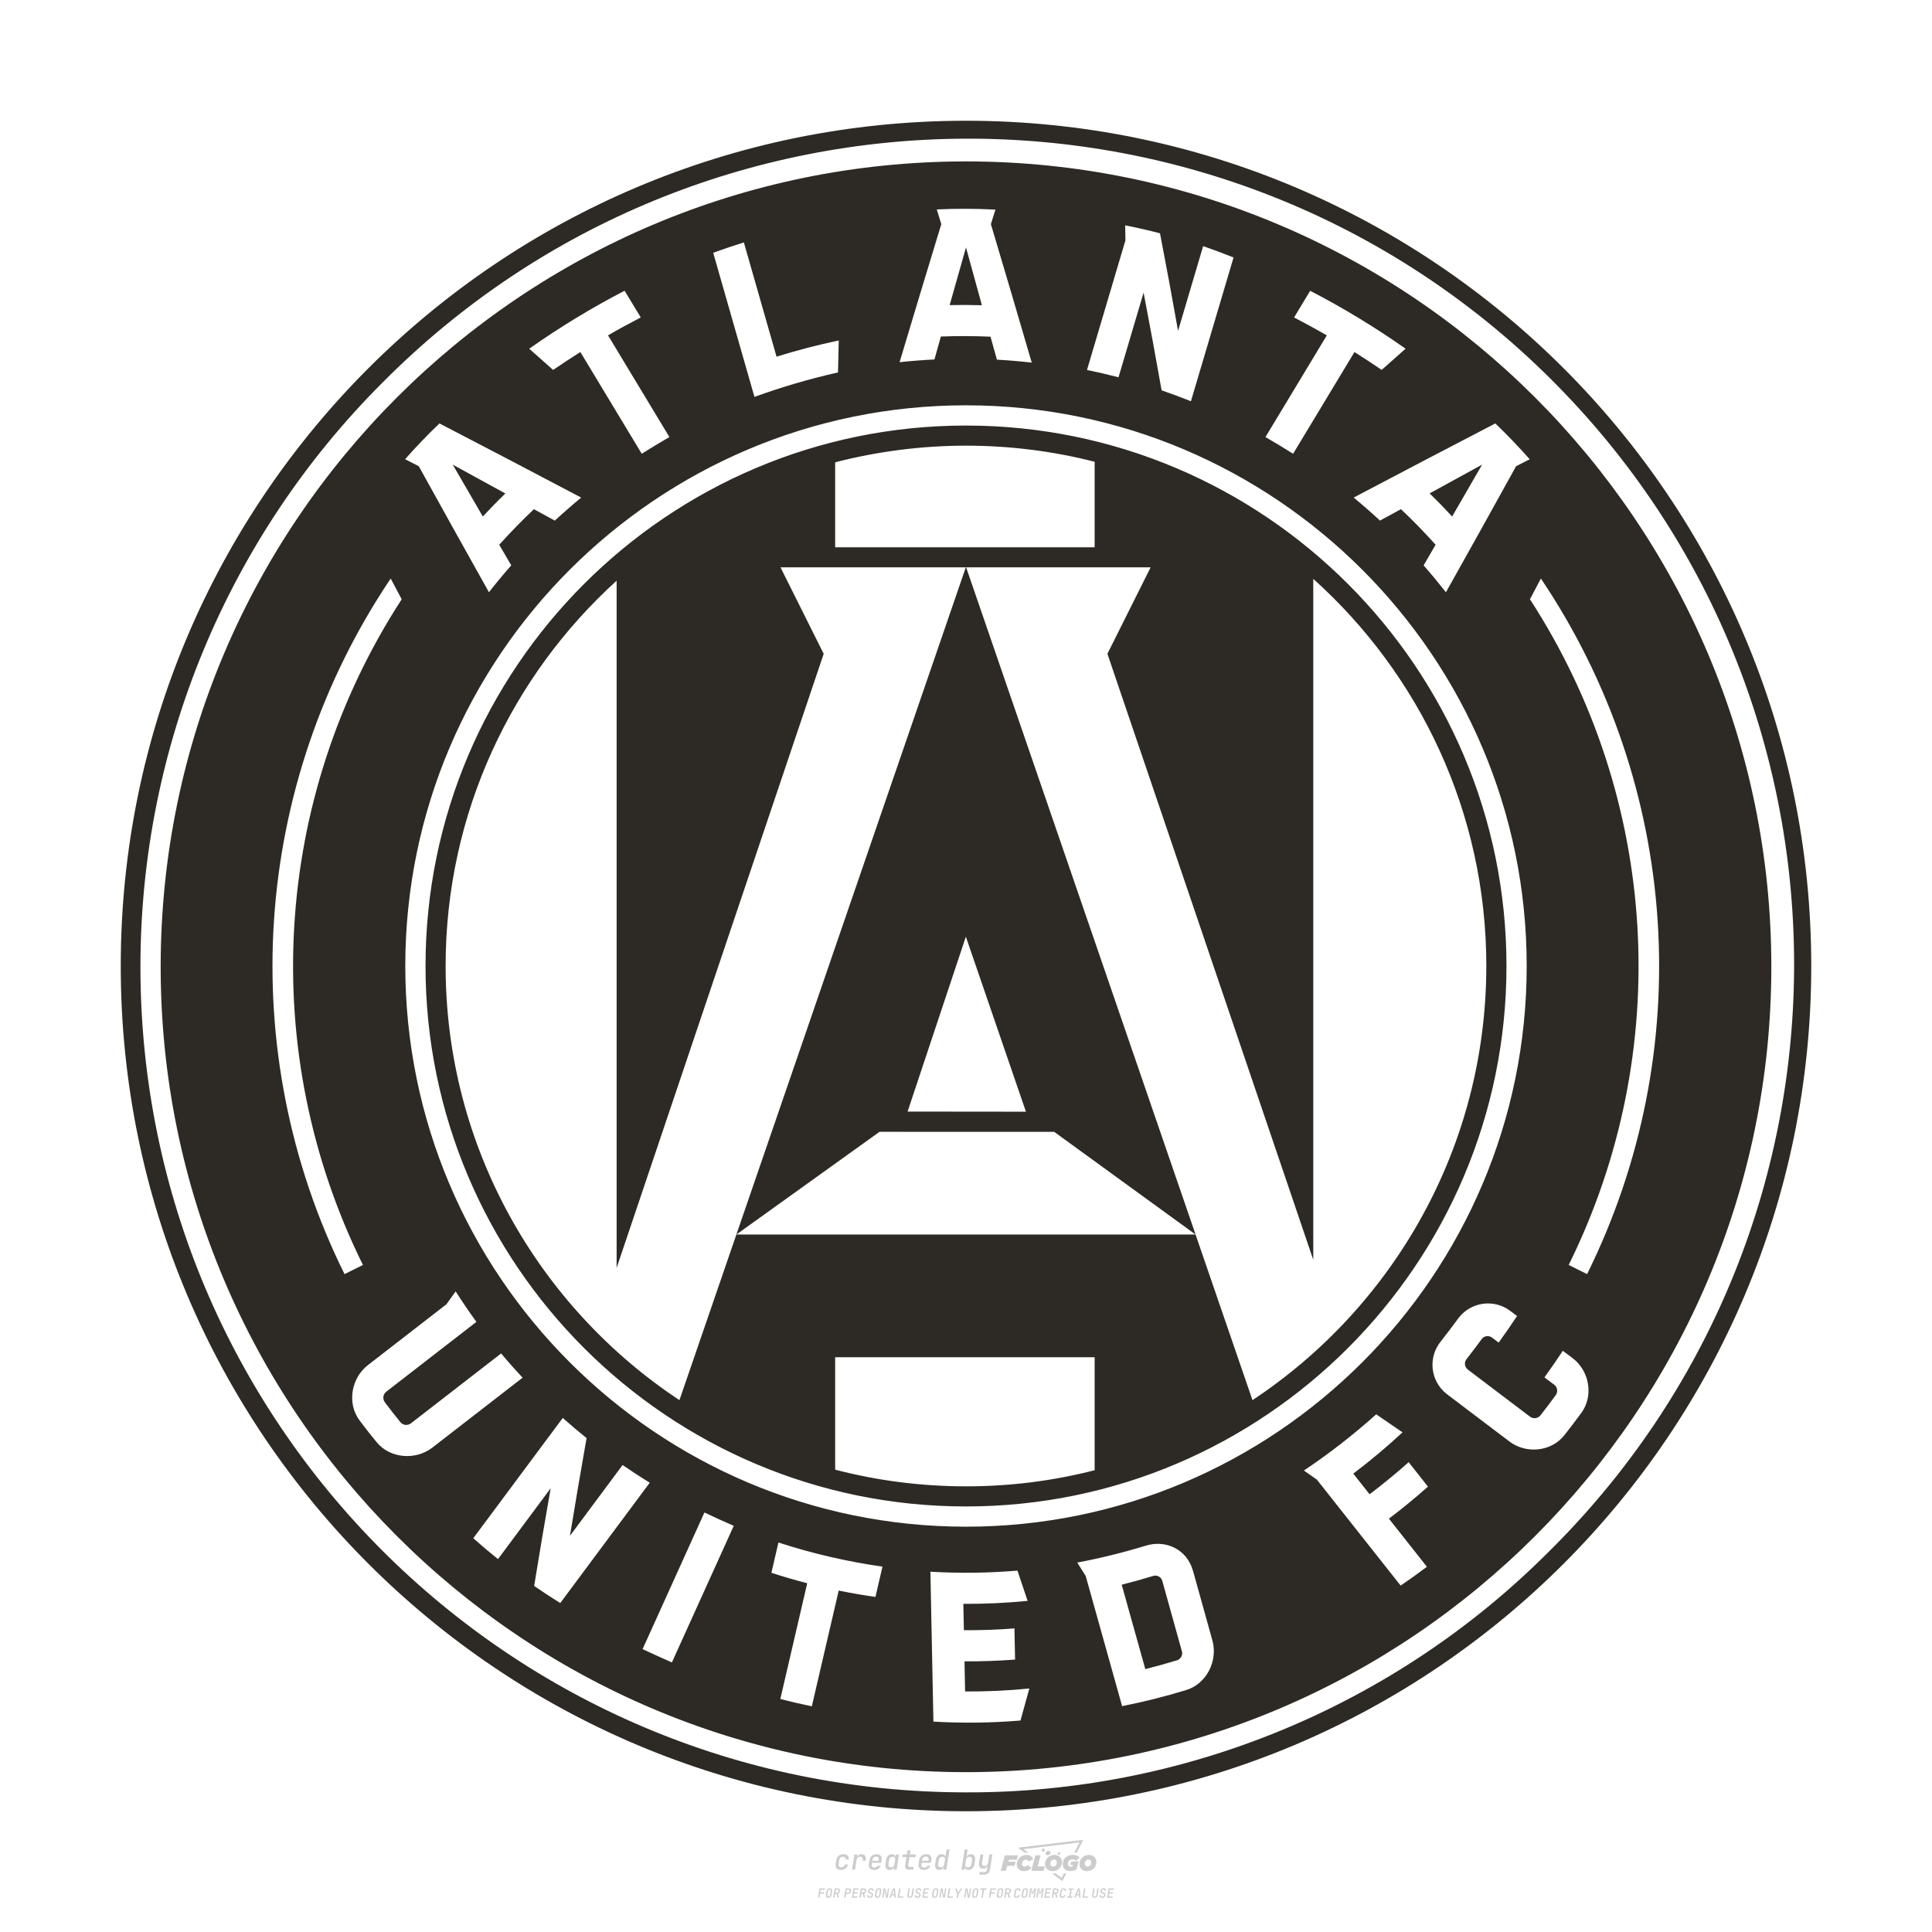 <?xml version="1.0" encoding="UTF-8"?>
<svg id="_图层_1" data-name="图层_1" xmlns="http://www.w3.org/2000/svg" version="1.1" viewBox="0 0 800 800">
  <!-- Created by @FCLOGO 2024-12-5 GMT+8 15:27:32 . https://fclogo.top/ -->
<!-- FOR PERSONAL USE ONLY NOT FOR COMMERCIAL USE -->
<!-- Created by @FCLOGO 2024-12-5 GMT+8 15:27:32 . https://fclogo.top/ -->
<!-- FOR PERSONAL USE ONLY NOT FOR COMMERCIAL USE -->
  <defs>
    <style>
      .st0 {
        fill: #2d2a26;
      }

      .st1 {
        fill: #ccc;
      }
    </style>
  </defs>
  <path class="st1" d="M348.22,774.3c-.79,0-1.38-.22-1.77-.65-.39-.44-.53-1.03-.41-1.79l.25-1.65c.12-.75.45-1.35.98-1.78.53-.44,1.19-.65,1.98-.65s1.33.2,1.72.6c.39.4.55.94.47,1.62h-1.24c.03-.36-.06-.64-.26-.84-.2-.2-.5-.3-.89-.3-.42,0-.76.12-1.03.35-.27.23-.43.56-.5.99l-.26,1.66c-.07.44,0,.77.19,1,.19.23.5.35.92.35.39,0,.72-.1.98-.3.26-.2.44-.48.52-.85h1.24c-.14.69-.47,1.23-.99,1.63-.52.4-1.16.6-1.92.6ZM352.8,774.19l1-6.29h1.19l-.19,1.19c.34-.87.97-1.3,1.91-1.3.67,0,1.17.21,1.49.62.32.42.43.99.31,1.71l-.07.42h-1.27l.06-.32c.07-.45.01-.8-.17-1.04-.18-.24-.48-.36-.88-.36s-.74.12-1.01.37c-.27.24-.43.59-.5,1.03l-.63,3.97h-1.24ZM361.91,774.3c-.77,0-1.35-.22-1.73-.67s-.52-1.04-.4-1.77l.25-1.65c.08-.49.26-.92.52-1.28s.6-.65,1.01-.85c.41-.2.87-.3,1.38-.3.77,0,1.35.22,1.73.67.39.45.52,1.04.39,1.77l-.17,1.12h-3.85l-.09.53c-.15.95.22,1.43,1.11,1.43.72,0,1.17-.25,1.37-.74h1.22c-.17.53-.5.96-1.01,1.28-.5.32-1.09.47-1.76.47ZM361.23,770.22l-.05.29h2.65s.05-.3.05-.3c.07-.47.01-.82-.17-1.07-.18-.25-.49-.37-.92-.37s-.8.13-1.06.38c-.26.25-.43.61-.51,1.08ZM368.33,774.3c-.63,0-1.1-.21-1.41-.64s-.4-1-.27-1.73l.27-1.77c.11-.73.39-1.31.84-1.74.44-.43.98-.64,1.61-.64.47,0,.83.12,1.09.35.26.24.39.56.38.96h.02l.17-1.2h1.24l-1,6.29h-1.22l.19-1.2h-.02c-.12.41-.35.73-.69.97s-.74.35-1.21.35ZM368.93,773.23c.39,0,.72-.12.98-.36.26-.24.43-.57.5-1.01l.25-1.65c.07-.43,0-.76-.18-1-.19-.24-.47-.36-.86-.36s-.72.12-.98.35c-.26.24-.42.57-.49,1.01l-.25,1.65c-.07.44-.01.78.17,1.01.18.23.47.35.88.35ZM376.35,774.19c-.57,0-.99-.16-1.26-.47-.27-.31-.36-.75-.27-1.32l.54-3.39h-1.74l.17-1.12h1.74l.27-1.72h1.24l-.27,1.72h2.47l-.18,1.12h-2.46l-.54,3.39c-.08.44.1.66.53.66h1.72l-.17,1.12h-1.77ZM382.5,774.3c-.77,0-1.35-.22-1.73-.67s-.52-1.04-.4-1.77l.25-1.65c.08-.49.26-.92.52-1.28s.6-.65,1.01-.85c.41-.2.87-.3,1.38-.3.77,0,1.35.22,1.73.67.39.45.52,1.04.39,1.77l-.17,1.12h-3.85l-.09.53c-.15.95.22,1.43,1.11,1.43.72,0,1.17-.25,1.37-.74h1.22c-.17.53-.5.96-1.01,1.28-.5.32-1.09.47-1.76.47ZM381.83,770.22l-.05.29h2.65s.05-.3.05-.3c.07-.47.01-.82-.17-1.07-.18-.25-.49-.37-.92-.37s-.8.13-1.06.38c-.26.25-.43.61-.51,1.08ZM388.92,774.3c-.63,0-1.1-.21-1.4-.64-.3-.42-.39-1-.28-1.73l.27-1.77c.11-.73.39-1.31.84-1.74.44-.43.98-.64,1.61-.64.47,0,.83.12,1.09.35.26.24.39.56.38.96h.02l.21-1.47.3-1.8h1.24l-1.33,8.35h-1.22l.19-1.2h-.02c-.12.41-.35.73-.69.97s-.74.35-1.21.35ZM389.53,773.23c.39,0,.72-.12.98-.36.26-.24.43-.57.5-1.01l.25-1.65c.08-.43.02-.76-.17-1-.19-.24-.48-.36-.87-.36s-.72.12-.98.35c-.26.24-.42.57-.49,1.01l-.25,1.65c-.08.44-.02.78.16,1.01s.48.35.88.35ZM401.02,774.3c-.47,0-.84-.12-1.1-.35-.26-.23-.39-.56-.38-.97h-.01l-.19,1.2h-1.22l1.33-8.35h1.24l-.29,1.8-.27,1.47h.05c.12-.41.35-.73.69-.97.34-.23.74-.35,1.21-.35.63,0,1.1.21,1.4.64.3.43.39,1.01.28,1.74l-.27,1.77c-.11.73-.39,1.31-.84,1.73-.45.42-.98.64-1.61.64ZM400.77,773.23c.4,0,.72-.12.98-.35.26-.23.42-.57.5-1.01l.25-1.65c.07-.43.01-.77-.17-1.01-.18-.24-.47-.35-.87-.35s-.72.12-.98.36-.43.57-.5,1l-.25,1.65c-.07.44-.01.77.17,1.01.18.24.47.36.87.36ZM405.47,776.25l.17-1.06h1.93c.64,0,1.01-.3,1.1-.9l.1-.67.21-1.19h-.03c-.12.42-.35.74-.68.97-.33.23-.73.34-1.2.34-.63,0-1.09-.2-1.4-.6s-.41-.94-.3-1.63l.58-3.6h1.24l-.56,3.48c-.06.41,0,.73.18.96s.47.34.85.34.72-.12.98-.37c.27-.24.43-.58.49-1.02l.54-3.4h1.24l-1.01,6.41c-.1.6-.37,1.08-.81,1.42-.44.35-1,.52-1.67.52h-1.95ZM417.79,770.09h3.22l.54-1.85h-5.47l-1.71,6.44h2.15l.59-2.1h3.03l.44-1.71h-3.03l.24-.78ZM424.23,772.92c-.59,0-1.02-.39-1.02-1.12,0-.88.63-1.76,1.61-1.76.49,0,.88.24,1.02.78l1.95-.83c-.29-1.17-1.27-1.9-2.64-1.9-2.78,0-4.15,2.15-4.15,3.9s1.27,2.83,3.07,2.83c1.37,0,2.34-.59,2.98-1.42l-1.51-1.17c-.39.44-.83.68-1.32.68ZM430.91,768.23h-2.15l-1.76,6.44h5.12l.49-1.85h-2.93l1.22-4.59ZM439.75,771.01c0-1.66-1.32-2.93-3.22-2.93-2.2,0-3.81,1.81-3.81,3.81,0,1.66,1.32,2.93,3.22,2.93,2.2,0,3.81-1.81,3.81-3.81ZM434.92,771.7c0-.83.59-1.71,1.51-1.71.78,0,1.17.54,1.17,1.22,0,.83-.59,1.71-1.51,1.71-.78,0-1.17-.54-1.17-1.22ZM443.21,772.23h1.07l-.2.68c-.15.05-.34.1-.59.1-.68,0-1.27-.39-1.27-1.22,0-1.02.73-1.9,1.95-1.9.59,0,1.12.24,1.51.59l1.37-1.37c-.44-.54-1.51-1.07-2.73-1.07-2.59,0-4.29,1.76-4.29,3.86s1.61,2.88,3.22,2.88c.93,0,1.85-.29,2.49-.68l.93-3.32h-3.12l-.34,1.46ZM450.78,768.08c-2.2,0-3.81,1.81-3.81,3.81,0,1.66,1.32,2.93,3.22,2.93,2.2,0,3.81-1.81,3.81-3.81,0-1.66-1.32-2.93-3.22-2.93ZM450.34,772.92c-.78,0-1.17-.54-1.17-1.22,0-.83.59-1.71,1.51-1.71.78,0,1.17.54,1.17,1.22,0,.83-.59,1.71-1.51,1.71ZM437.94,767.5c-.05.29.1.49.44.49s.54-.2.63-.49c.05-.24-.1-.49-.44-.49s-.59.24-.63.49ZM432.13,765.5c-.44,0-.73.24-.78.59s.1.59.54.59.73-.24.78-.59c.1-.34-.1-.59-.54-.59ZM433.01,767.3c-.1.54.15.88.83.88.63,0,1.07-.39,1.17-.88s-.15-.88-.83-.88c-.68,0-1.07.39-1.17.88ZM439.6,777.55l-2.44-1.81h-1.51l4.25,3.17,1.61-3.17h-.98l-.93,1.81ZM425.84,767.16l-2-1.46,23.13-2.78-2.15,4.25h1.02l2.68-5.32-26.99,3.22,2.78,2.1h1.51ZM338.72,785.79l.61-3.83h2.32l-.08.52h-1.76l-.18,1.14h1.63l-.08.52h-1.62l-.26,1.64h-.57ZM342.97,785.84c-.36,0-.62-.1-.8-.3-.17-.2-.23-.47-.18-.82l.27-1.7c.06-.34.2-.61.44-.82.24-.2.54-.3.89-.3s.62.1.8.3c.17.2.24.47.18.81l-.27,1.71c-.06.34-.2.62-.44.82-.24.2-.54.3-.9.3ZM343.05,785.33c.19,0,.35-.05.47-.16.12-.11.19-.26.23-.46l.27-1.7c.03-.2,0-.35-.08-.46-.08-.11-.22-.16-.41-.16s-.35.05-.46.16c-.12.1-.19.26-.22.46l-.27,1.7c-.03.2,0,.35.08.46s.22.16.41.16ZM345,785.79l.61-3.83h1.2c.24,0,.44.05.6.14.16.09.28.22.36.39s.09.37.05.59c-.04.26-.14.48-.3.67-.16.19-.37.32-.6.39l.54,1.64h-.62l-.48-1.57h-.54l-.25,1.57h-.57ZM345.89,783.71h.64c.19,0,.35-.06.48-.17.13-.11.21-.26.24-.45.03-.19,0-.35-.09-.46-.09-.11-.24-.17-.43-.17h-.64l-.2,1.25ZM349.54,785.79l.61-3.83h1.25c.37,0,.65.1.84.31.19.21.26.49.2.84-.04.23-.12.44-.25.61s-.29.31-.49.4c-.2.09-.42.14-.66.14h-.69l-.24,1.52h-.57ZM350.43,783.75h.69c.19,0,.36-.06.49-.18.14-.12.22-.27.25-.47s0-.35-.1-.47-.25-.18-.44-.18h-.69l-.21,1.29ZM352.75,785.79l.61-3.83h2.25l-.08.5h-1.7l-.17,1.09h1.51l-.08.5h-1.51l-.19,1.24h1.69l-.08.5h-2.25ZM355.84,785.79l.61-3.83h1.2c.24,0,.44.05.6.14.16.09.28.22.36.39s.09.37.05.59c-.04.26-.14.48-.3.67-.16.19-.37.32-.6.39l.54,1.64h-.62l-.48-1.57h-.54l-.25,1.57h-.57ZM356.74,783.71h.64c.19,0,.35-.06.48-.17.13-.11.21-.26.24-.45.03-.19,0-.35-.09-.46-.09-.11-.24-.17-.43-.17h-.64l-.2,1.25ZM360.13,785.84c-.39,0-.67-.1-.87-.29-.19-.19-.26-.45-.22-.78h.57c-.03.17.01.31.12.41.11.1.27.15.48.15.2,0,.37-.05.5-.15.13-.1.21-.23.24-.4.02-.15,0-.28-.06-.39-.06-.11-.16-.18-.29-.22l-.46-.14c-.27-.08-.46-.22-.59-.41-.13-.19-.17-.42-.13-.68.04-.21.11-.39.23-.55s.27-.28.46-.37.4-.13.64-.13c.35,0,.62.1.8.29.18.19.25.44.2.76h-.57c.03-.17,0-.3-.09-.4-.09-.1-.23-.14-.42-.14s-.34.04-.46.13c-.12.09-.19.21-.21.38-.02.15,0,.28.05.39s.16.18.29.22l.47.15c.26.08.46.22.58.41.12.19.17.42.12.69-.04.22-.12.41-.24.57-.13.16-.29.29-.49.38-.2.09-.42.13-.66.13ZM363.27,785.84c-.36,0-.62-.1-.8-.3-.17-.2-.23-.47-.18-.82l.27-1.7c.06-.34.2-.61.44-.82.24-.2.54-.3.89-.3s.62.1.8.3c.17.2.24.47.18.81l-.27,1.71c-.06.34-.2.62-.44.82-.24.2-.54.3-.9.3ZM363.34,785.33c.19,0,.35-.05.47-.16.12-.11.19-.26.23-.46l.27-1.7c.03-.2,0-.35-.08-.46-.08-.11-.22-.16-.41-.16s-.35.05-.46.16c-.12.1-.19.26-.22.46l-.27,1.7c-.03.2,0,.35.08.46s.22.16.41.16ZM365.28,785.79l.61-3.83h.71l.62,3.19c0-.1.02-.22.03-.36.01-.14.03-.29.04-.44.02-.15.04-.29.06-.41l.31-1.98h.52l-.61,3.83h-.71l-.61-3.19c0,.09-.02.21-.03.34s-.03.28-.04.42c-.02.15-.04.28-.06.41l-.31,2.01h-.53ZM368.23,785.79l1.59-3.83h.75l.37,3.83h-.56l-.07-.97h-1.09l-.39.97h-.59ZM369.39,784.34h.87l-.09-1.1c-.02-.2-.03-.37-.04-.51,0-.14-.01-.24-.01-.3-.02.06-.05.16-.1.3s-.11.31-.19.5l-.44,1.11ZM371.72,785.79l.61-3.83h.57l-.52,3.31h1.67l-.08.52h-2.25ZM376.68,785.84c-.37,0-.63-.1-.8-.3-.17-.2-.22-.47-.17-.82l.44-2.76h.57l-.44,2.76c-.03.2,0,.35.07.46.08.11.21.17.41.17s.35-.06.46-.17c.12-.11.19-.27.22-.46l.44-2.76h.57l-.44,2.76c-.06.35-.2.62-.43.82-.23.2-.53.3-.9.3ZM379.84,785.84c-.39,0-.67-.1-.87-.29-.19-.19-.26-.45-.22-.78h.57c-.03.17.01.31.12.41.11.1.27.15.48.15.2,0,.37-.05.5-.15.13-.1.21-.23.24-.4.02-.15,0-.28-.06-.39-.06-.11-.16-.18-.29-.22l-.46-.14c-.27-.08-.46-.22-.59-.41-.13-.19-.17-.42-.13-.68.04-.21.11-.39.23-.55s.27-.28.46-.37.4-.13.64-.13c.35,0,.62.1.8.29.18.19.25.44.2.76h-.57c.03-.17,0-.3-.09-.4-.09-.1-.23-.14-.42-.14s-.34.04-.46.13c-.12.09-.19.21-.21.38-.02.15,0,.28.05.39s.16.18.29.22l.47.15c.26.08.46.22.58.41.12.19.17.42.12.69-.04.22-.12.41-.24.57-.13.16-.29.29-.49.38-.2.09-.42.13-.66.13ZM381.91,785.79l.61-3.83h2.25l-.08.5h-1.7l-.17,1.09h1.51l-.08.5h-1.51l-.19,1.24h1.69l-.08.5h-2.25ZM386.94,785.84c-.36,0-.62-.1-.8-.3-.17-.2-.23-.47-.18-.82l.27-1.7c.06-.34.2-.61.44-.82.24-.2.54-.3.89-.3s.62.1.8.3c.17.2.24.47.18.81l-.27,1.71c-.06.34-.2.62-.44.82-.24.2-.54.3-.9.3ZM387.02,785.33c.19,0,.35-.05.47-.16.12-.11.19-.26.23-.46l.27-1.7c.03-.2,0-.35-.08-.46-.08-.11-.22-.16-.41-.16s-.35.05-.46.16c-.12.1-.19.26-.22.46l-.27,1.7c-.03.2,0,.35.08.46s.22.16.41.16ZM388.95,785.79l.61-3.83h.71l.62,3.19c0-.1.02-.22.03-.36.01-.14.03-.29.04-.44.02-.15.04-.29.06-.41l.31-1.98h.52l-.61,3.83h-.71l-.61-3.19c0,.09-.02.21-.03.34s-.03.28-.04.42c-.02.15-.04.28-.06.41l-.31,2.01h-.53ZM392.25,785.79l.61-3.83h.57l-.52,3.31h1.67l-.08.52h-2.25ZM396.12,785.79l.22-1.41-.75-2.42h.58l.45,1.45c.03.09.05.18.07.27.02.08.03.15.03.19.02-.04.05-.1.09-.19.04-.08.09-.17.14-.27l.9-1.45h.6l-1.53,2.42-.22,1.41h-.57ZM399.22,785.79l.61-3.83h.71l.62,3.19c0-.1.02-.22.03-.36.01-.14.03-.29.04-.44.02-.15.04-.29.06-.41l.31-1.98h.52l-.61,3.83h-.71l-.61-3.19c0,.09-.02.21-.03.34s-.03.28-.04.42c-.02.15-.04.28-.06.41l-.31,2.01h-.53ZM403.51,785.84c-.36,0-.62-.1-.8-.3-.18-.2-.23-.47-.18-.82l.27-1.7c.06-.34.2-.61.44-.82.24-.2.54-.3.89-.3s.62.1.8.3c.17.2.24.47.18.81l-.27,1.71c-.06.34-.2.62-.44.82-.24.2-.54.3-.89.3ZM403.58,785.33c.19,0,.35-.05.47-.16.12-.11.19-.26.23-.46l.27-1.7c.03-.2,0-.35-.08-.46-.08-.11-.22-.16-.41-.16s-.35.05-.46.16c-.12.1-.19.26-.22.46l-.27,1.7c-.03.2,0,.35.08.46.08.11.22.16.41.16ZM406.38,785.79l.52-3.31h-1.02l.08-.52h2.62l-.08.52h-1.03l-.52,3.31h-.57ZM409.52,785.79l.61-3.83h2.32l-.08.52h-1.76l-.18,1.14h1.63l-.08.52h-1.62l-.26,1.64h-.57ZM413.77,785.84c-.36,0-.62-.1-.8-.3-.18-.2-.23-.47-.18-.82l.27-1.7c.06-.34.2-.61.44-.82.24-.2.54-.3.89-.3s.62.1.8.3c.17.2.24.47.18.81l-.27,1.71c-.06.34-.2.62-.44.82-.24.2-.54.3-.89.3ZM413.85,785.33c.19,0,.35-.05.47-.16.12-.11.19-.26.23-.46l.27-1.7c.03-.2,0-.35-.08-.46-.08-.11-.22-.16-.41-.16s-.35.05-.46.16c-.12.1-.19.26-.22.46l-.27,1.7c-.03.2,0,.35.08.46.08.11.22.16.41.16ZM415.8,785.79l.61-3.83h1.2c.24,0,.44.05.6.14.16.09.28.22.36.39s.09.37.05.59c-.04.26-.14.48-.3.67-.16.19-.37.32-.6.39l.54,1.64h-.62l-.48-1.57h-.54l-.25,1.57h-.57ZM416.69,783.71h.64c.19,0,.35-.06.48-.17.13-.11.21-.26.24-.45.03-.19,0-.35-.09-.46-.09-.11-.24-.17-.43-.17h-.64l-.2,1.25ZM420.91,785.84c-.36,0-.63-.1-.81-.3-.18-.2-.24-.47-.19-.82l.27-1.7c.06-.35.21-.62.45-.82s.55-.3.91-.3.63.1.81.3c.18.2.24.47.19.82h-.57c.03-.2,0-.35-.09-.46-.09-.11-.23-.16-.42-.16s-.35.05-.47.16c-.12.1-.2.26-.23.45l-.27,1.71c-.03.2,0,.35.09.46.09.11.23.16.42.16s.35-.05.47-.16.2-.26.23-.46h.57c-.03.23-.11.43-.24.59s-.28.3-.47.39c-.19.09-.4.14-.64.14ZM424.03,785.84c-.36,0-.62-.1-.8-.3-.18-.2-.23-.47-.18-.82l.27-1.7c.06-.34.2-.61.44-.82.24-.2.54-.3.89-.3s.62.1.8.3c.17.2.24.47.18.81l-.27,1.71c-.06.34-.2.62-.44.82-.24.2-.54.3-.89.3ZM424.11,785.33c.19,0,.35-.05.47-.16.12-.11.19-.26.23-.46l.27-1.7c.03-.2,0-.35-.08-.46-.08-.11-.22-.16-.41-.16s-.35.05-.46.16c-.12.1-.19.26-.22.46l-.27,1.7c-.03.2,0,.35.08.46.08.11.22.16.41.16ZM425.97,785.79l.61-3.83h.69l.18,1.23c.02.12.04.23.05.33.01.1.02.18.03.24.02-.06.05-.14.09-.24.04-.11.09-.22.15-.34l.57-1.22h.71l-.61,3.83h-.54l.2-1.29c.02-.17.06-.35.1-.55.04-.2.09-.4.14-.61s.1-.4.14-.59c.05-.19.09-.35.13-.49l-.86,1.86h-.55l-.28-1.86c0,.14-.01.29-.02.47s-.02.37-.04.57c-.02.2-.04.41-.06.61-.02.2-.05.4-.08.57l-.2,1.29h-.54ZM429.11,785.79l.61-3.83h.69l.18,1.23c.02.12.04.23.05.33.01.1.02.18.03.24.02-.06.05-.14.09-.24.04-.11.09-.22.15-.34l.57-1.22h.71l-.61,3.83h-.54l.2-1.29c.02-.17.06-.35.1-.55.04-.2.09-.4.14-.61s.1-.4.14-.59c.05-.19.09-.35.13-.49l-.86,1.86h-.55l-.28-1.86c0,.14-.01.29-.02.47s-.02.37-.04.57c-.02.2-.04.41-.06.61-.02.2-.05.4-.08.57l-.2,1.29h-.54ZM432.41,785.79l.61-3.83h2.25l-.08.5h-1.7l-.17,1.09h1.51l-.08.5h-1.51l-.19,1.24h1.69l-.08.5h-2.25ZM435.51,785.79l.61-3.83h1.2c.24,0,.44.05.6.14.16.09.28.22.36.39s.09.37.05.59c-.04.26-.14.48-.3.67-.16.19-.37.32-.6.39l.54,1.64h-.62l-.48-1.57h-.54l-.25,1.57h-.57ZM436.4,783.71h.64c.19,0,.35-.06.48-.17.13-.11.21-.26.24-.45.03-.19,0-.35-.09-.46-.09-.11-.24-.17-.43-.17h-.64l-.2,1.25ZM439.8,785.84c-.36,0-.63-.1-.81-.3-.18-.2-.24-.47-.19-.82l.27-1.7c.06-.35.21-.62.45-.82s.55-.3.91-.3.63.1.81.3c.18.2.24.47.19.82h-.57c.03-.2,0-.35-.09-.46-.09-.11-.23-.16-.42-.16s-.35.05-.47.16c-.12.1-.2.26-.23.45l-.27,1.71c-.03.2,0,.35.09.46.09.11.23.16.42.16s.35-.05.47-.16.2-.26.23-.46h.57c-.03.23-.11.43-.24.59s-.28.3-.47.39c-.19.09-.4.14-.64.14ZM441.88,785.79l.08-.5h.78l.45-2.82h-.78l.08-.5h2.13l-.08.5h-.78l-.45,2.82h.78l-.08.5h-2.13ZM444.74,785.79l1.59-3.83h.75l.37,3.83h-.56l-.07-.97h-1.09l-.39.97h-.59ZM445.9,784.34h.87l-.09-1.1c-.02-.2-.03-.37-.04-.51,0-.14-.01-.24-.01-.3-.02.06-.05.16-.1.3s-.11.31-.19.5l-.44,1.11ZM448.24,785.79l.61-3.83h.57l-.52,3.31h1.67l-.08.52h-2.25ZM453.19,785.84c-.37,0-.63-.1-.8-.3-.17-.2-.22-.47-.17-.82l.44-2.76h.57l-.44,2.76c-.03.2,0,.35.07.46.08.11.21.17.41.17s.35-.06.46-.17c.12-.11.19-.27.22-.46l.44-2.76h.57l-.44,2.76c-.06.35-.2.62-.43.82-.23.2-.53.3-.9.3ZM456.36,785.84c-.39,0-.67-.1-.87-.29-.19-.19-.26-.45-.22-.78h.57c-.03.17.01.31.12.41.11.1.27.15.48.15.2,0,.37-.05.5-.15s.21-.23.24-.4c.02-.15,0-.28-.06-.39s-.16-.18-.29-.22l-.46-.14c-.27-.08-.46-.22-.59-.41-.13-.19-.17-.42-.13-.68.04-.21.11-.39.23-.55s.27-.28.46-.37c.19-.09.4-.13.64-.13.35,0,.62.1.8.29.18.19.25.44.2.76h-.57c.03-.17,0-.3-.09-.4-.09-.1-.23-.14-.42-.14s-.34.04-.46.13c-.12.09-.19.21-.21.38-.02.15,0,.28.05.39s.16.18.29.22l.47.15c.26.08.46.22.58.41.12.19.17.42.12.69-.04.22-.12.41-.24.57-.13.16-.29.29-.49.38-.2.09-.42.13-.66.13ZM458.42,785.79l.61-3.83h2.25l-.08.5h-1.7l-.17,1.09h1.51l-.08.5h-1.51l-.19,1.24h1.69l-.08.5h-2.25Z"/>
  <path class="st0" d="M393.23,126.34c2.26-7.99,4.51-15.96,6.77-23.89,2.19,7.95,4.38,15.93,6.58,23.94-4.44-.13-8.88-.15-13.34-.05ZM489.37,683.66c-2.7-9.69-5.39-19.38-8.09-29.07,0-.03-.02-.06-.03-.09-.49-1.56-2.16-2.43-3.72-1.94-4.32,1.32-8.67,2.53-13.06,3.63,3.25,11.65,6.51,23.3,9.78,34.95,4.39-1.1,8.74-2.31,13.06-3.62,1.62-.51,2.55-2.22,2.09-3.85h-.04ZM199.92,213.88c3.03-3.26,6.13-6.45,9.32-9.55-7.28-4.01-14.54-7.98-21.77-11.93,4.11,7.13,8.26,14.29,12.45,21.47h0ZM601.3,213.87c4.15-7.18,8.28-14.33,12.41-21.48l-21.77,11.94h.04c3.2,3.09,6.3,6.28,9.32,9.54ZM733.47,400.31c0,183.87-149.59,333.5-333.47,333.5S66.53,584.2,66.53,400.31,216.12,66.84,400,66.84s333.47,149.6,333.47,333.47ZM633.52,248.14c53.61,82.62,59.71,187.37,16.04,275.65l7.62,3.79c45.77-92.49,38.47-202.41-19.13-288.03l-4.53,8.59ZM619.2,175.33c-19.39,10.06-38.95,20.3-58.67,30.7,3.72,3.08,7.36,6.25,10.9,9.53l8.68-4.72c4.99,4.72,9.78,9.63,14.35,14.72l-4.97,8.55c3.18,3.62,6.25,7.33,9.24,11.13,9.83-17.53,19.52-34.93,29.05-52.19l5.64-2.88c-4.55-5.14-9.29-10.08-14.23-14.83ZM400,167.83c-128.02,0-232.18,104.19-232.18,232.17s104.15,232.17,232.18,232.17,232.17-104.15,232.17-232.17-104.15-232.17-232.17-232.17ZM549.41,138.86l-25.41,42.12c3.86,2.23,7.68,4.53,11.45,6.91,8.48-14.04,16.95-28.08,25.41-42.12,3.8,2.4,7.56,4.87,11.26,7.4l9.9-8.78c-12.61-8.88-25.81-16.89-39.5-23.98-2.21,3.68-4.43,7.36-6.67,11.04,4.57,2.38,9.1,4.84,13.55,7.41ZM466,99.58l-15.9,53.61c4.38.9,8.73,1.91,13.05,3.03,3.46-11.69,6.92-23.37,10.39-35.05,2.55,13.26,5.03,26.75,7.46,40.46,4.05,1.4,8.09,2.9,12.14,4.51l17.65-59.53c-4.15-1.67-8.33-3.23-12.55-4.66l-.04-.05c-3.47,11.69-6.94,23.38-10.39,35.09-2.43-13.69-4.92-27.15-7.48-40.39-4.77-1.24-9.58-2.34-14.42-3.29.04,2.09.07,4.18.1,6.26ZM389.78,92.79c-5.77,18.88-11.53,37.94-17.28,57.18,4.8-.51,9.62-.89,14.43-1.12l2.67-9.5c6.85-.26,13.7-.24,20.55.06.89,3.17,1.77,6.34,2.65,9.52,4.82.26,9.62.67,14.42,1.22-5.62-19.3-11.26-38.4-16.9-57.29h-.03c.63-2.02,1.26-4.05,1.89-6.07-8.09-.42-16.18-.45-24.28-.07.62,2.02,1.24,4.05,1.86,6.07ZM295.32,104.66c5.69,19.89,11.38,39.79,17.08,59.68,11.31-4.1,22.86-7.48,34.6-10.12.1-4.42.21-8.84.31-13.24-8.7,1.83-17.29,4.07-25.77,6.72v-.03c-4.51-15.76-9.02-31.52-13.52-47.29-4.26,1.33-8.5,2.76-12.68,4.28ZM219.14,144.4l9.9,8.78c3.72-2.54,7.48-5.01,11.28-7.41,8.46,14.04,16.93,28.08,25.41,42.12,3.76-2.38,7.58-4.68,11.46-6.91l-25.42-42.12c4.45-2.58,8.98-5.04,13.55-7.41l-6.67-11.04h-.07c-13.68,7.1-26.86,15.12-39.45,23.99ZM167.76,190.16l5.64,2.88c9.54,17.26,19.23,34.65,29.06,52.19,2.97-3.8,6.05-7.51,9.24-11.13-1.66-2.85-3.32-5.68-4.98-8.53,4.59-5.1,9.37-10,14.35-14.72l8.68,4.72c3.54-3.28,7.18-6.45,10.91-9.53-19.73-10.41-39.28-20.65-58.67-30.7v-.02c-4.95,4.72-9.7,9.66-14.24,14.83ZM142.66,527.59l7.63-3.79c-43.68-88.27-37.58-193.04,16.04-275.65l-4.55-8.59c-57.59,85.62-64.89,195.55-19.12,288.03ZM179.07,599.39l37.33-28.92c-3.05-3.26-6.02-6.6-8.88-10.02h-.03s-37.33,28.92-37.33,28.92c-1.35,1.04-3.28.83-4.37-.49-2.21-2.7-4.37-5.46-6.46-8.27-1-1.37-.73-3.29.61-4.33l37.33-28.92c-2.99-4.11-5.86-8.33-8.59-12.63-1.27,1.79-2.56,3.57-3.83,5.35l-32.48,25.16c-6.95,5.38-8.77,15.83-3.51,22.89,2.28,3.06,4.64,6.07,7.08,9.02,5.58,6.83,16.18,7.63,23.14,2.25ZM231.99,663.79l37.05-49.82c-3.8-2.35-7.54-4.79-11.21-7.32v-.05l-21.82,29.34c2.16-13.3,4.46-26.79,6.88-40.46-3.37-2.7-6.66-5.48-9.86-8.34-12.36,16.6-24.72,33.21-37.06,49.81,3.34,2.97,6.75,5.85,10.24,8.64l21.82-29.34c-2.42,13.66-4.7,27.14-6.85,40.46,3.54,2.44,7.15,4.8,10.81,7.08ZM303.83,631.81c-4.09-1.77-8.13-3.61-12.14-5.52l-25.61,56.57c4.05,1.9,8.09,3.74,12.14,5.51l25.61-56.56ZM365.42,648.71s0,0,0,0c-14.63-2.08-29.04-5.42-43.09-9.99l-2.91,12.54c4.91,1.59,9.85,3.03,14.83,4.33l-11.13,47.92c4.32,1.13,8.67,2.14,13.04,3.03l11.13-47.92c5.05,1.03,10.13,1.91,15.22,2.64.97-4.19,1.9-8.37,2.91-12.55,0,0,0,0,0,0h0ZM426.23,699.17c-8.84.88-17.72,1.29-26.6,1.23-.09-4.15-.17-8.31-.25-12.47,6.98.04,13.96-.21,20.94-.74-.09-4.3-.18-8.59-.26-12.9-6.97.55-13.95.79-20.94.74-.07-3.63-.15-7.27-.22-10.91,8.89.05,17.77-.36,26.61-1.23l-4.2-12.53c-11.99,1-24.04,1.15-36.05.45.41,20.69.83,41.38,1.25,62.07,12.01.7,24.06.55,36.05-.45,1.23-4.41,2.45-8.82,3.67-13.25ZM502.03,679.29l-8.09-29.07h-.04c-2.37-8.48-10.99-12.79-19.4-10.21-9.34,2.86-18.83,5.21-28.43,7.02,1.17,1.86,2.33,3.72,3.5,5.56,5.02,17.96,10.04,35.92,15.07,53.88,8.97-1.76,17.84-3.99,26.57-6.67,8.42-2.58,13.15-12.06,10.82-20.51ZM575.11,628.86c5.56-4.21,10.96-8.64,16.18-13.28l-7.99-10.12c-5.23,4.65-10.63,9.08-16.18,13.29l-6.75-8.56c7.08-5.35,13.88-11.05,20.39-17.09l-10.9-7.46c-9.42,8.45-19.42,16.23-29.94,23.27l5.36,3.76,34.7,43.89c3.7-2.51,7.32-5.11,10.87-7.8-5.24-6.64-10.48-13.28-15.73-19.92ZM651.18,562.37l-4.05-3.03c-2.46,3.72-5,7.39-7.61,11.01l4.05,3.03c1.35,1.02,1.63,2.94.63,4.31-2.06,2.83-4.17,5.61-6.33,8.37-1.05,1.32-2.97,1.57-4.32.56l-25.79-19.54c-1.31-1.03-1.55-2.92-.54-4.24,2.16-2.76,4.27-5.55,6.33-8.37,1-1.33,2.89-1.61,4.23-.63l2.78,2.1c2.61-3.61,5.15-7.27,7.62-11l-2.79-2.11h0c-6.76-5.11-16.39-3.77-21.49,3-.11.15-.23.31-.34.46-2.26,3.08-4.56,6.11-6.91,9.1-5.38,6.55-4.44,16.22,2.11,21.6.15.12.3.24.46.36l25.79,19.53c7,5.31,17.42,4.24,22.84-2.69,2.36-3.01,4.67-6.04,6.92-9.1,5.2-7.08,3.41-17.42-3.59-22.72ZM750,400c0,193.3-156.71,350-350,350S50,593.3,50,400,206.7,50,400,50s350,156.7,350,350ZM641.76,156.55c-134.08-132.96-350.56-132.06-483.53,2.02-64.07,64.1-100.06,151.01-100.08,241.64-.04,188.83,153.01,341.94,341.84,341.97,90.72.27,177.78-35.77,241.76-100.08.68-.67,1.35-1.34,2.02-2.02,132.96-134.08,132.06-350.56-2.02-483.53ZM623.8,400c0,123.41-100.39,223.79-223.8,223.79s-223.8-100.38-223.8-223.79,100.39-223.79,223.8-223.79,223.8,100.38,223.8,223.79ZM345.82,226.62h107.45v-35.41c-17.04-4.35-34.89-6.67-53.27-6.67s-36.86,2.4-54.18,6.9v35.18ZM453.27,562.01h-107.45v46.55c17.32,4.5,35.47,6.9,54.18,6.9s36.23-2.32,53.27-6.67v-46.78ZM615.46,400c0-63.6-27.71-120.84-71.67-160.31v281.95l-85.23-250.91,17.89-35.8h-76.39l95,276.26-58.54-42.52h0s-72.32-.01-72.32-.01l-59.28,42.53,95-276.26h-76.73l17.88,35.8-85.74,254.27V240.45c-43.47,39.45-70.81,96.36-70.81,159.55,0,75.01,38.52,141.17,96.82,179.77l23.58-68.59h190.13l23.58,68.59c58.29-38.6,96.82-104.76,96.82-179.77ZM375.81,460.28l49.01.05-24.88-72.47-24.13,72.42Z"/>
</svg>